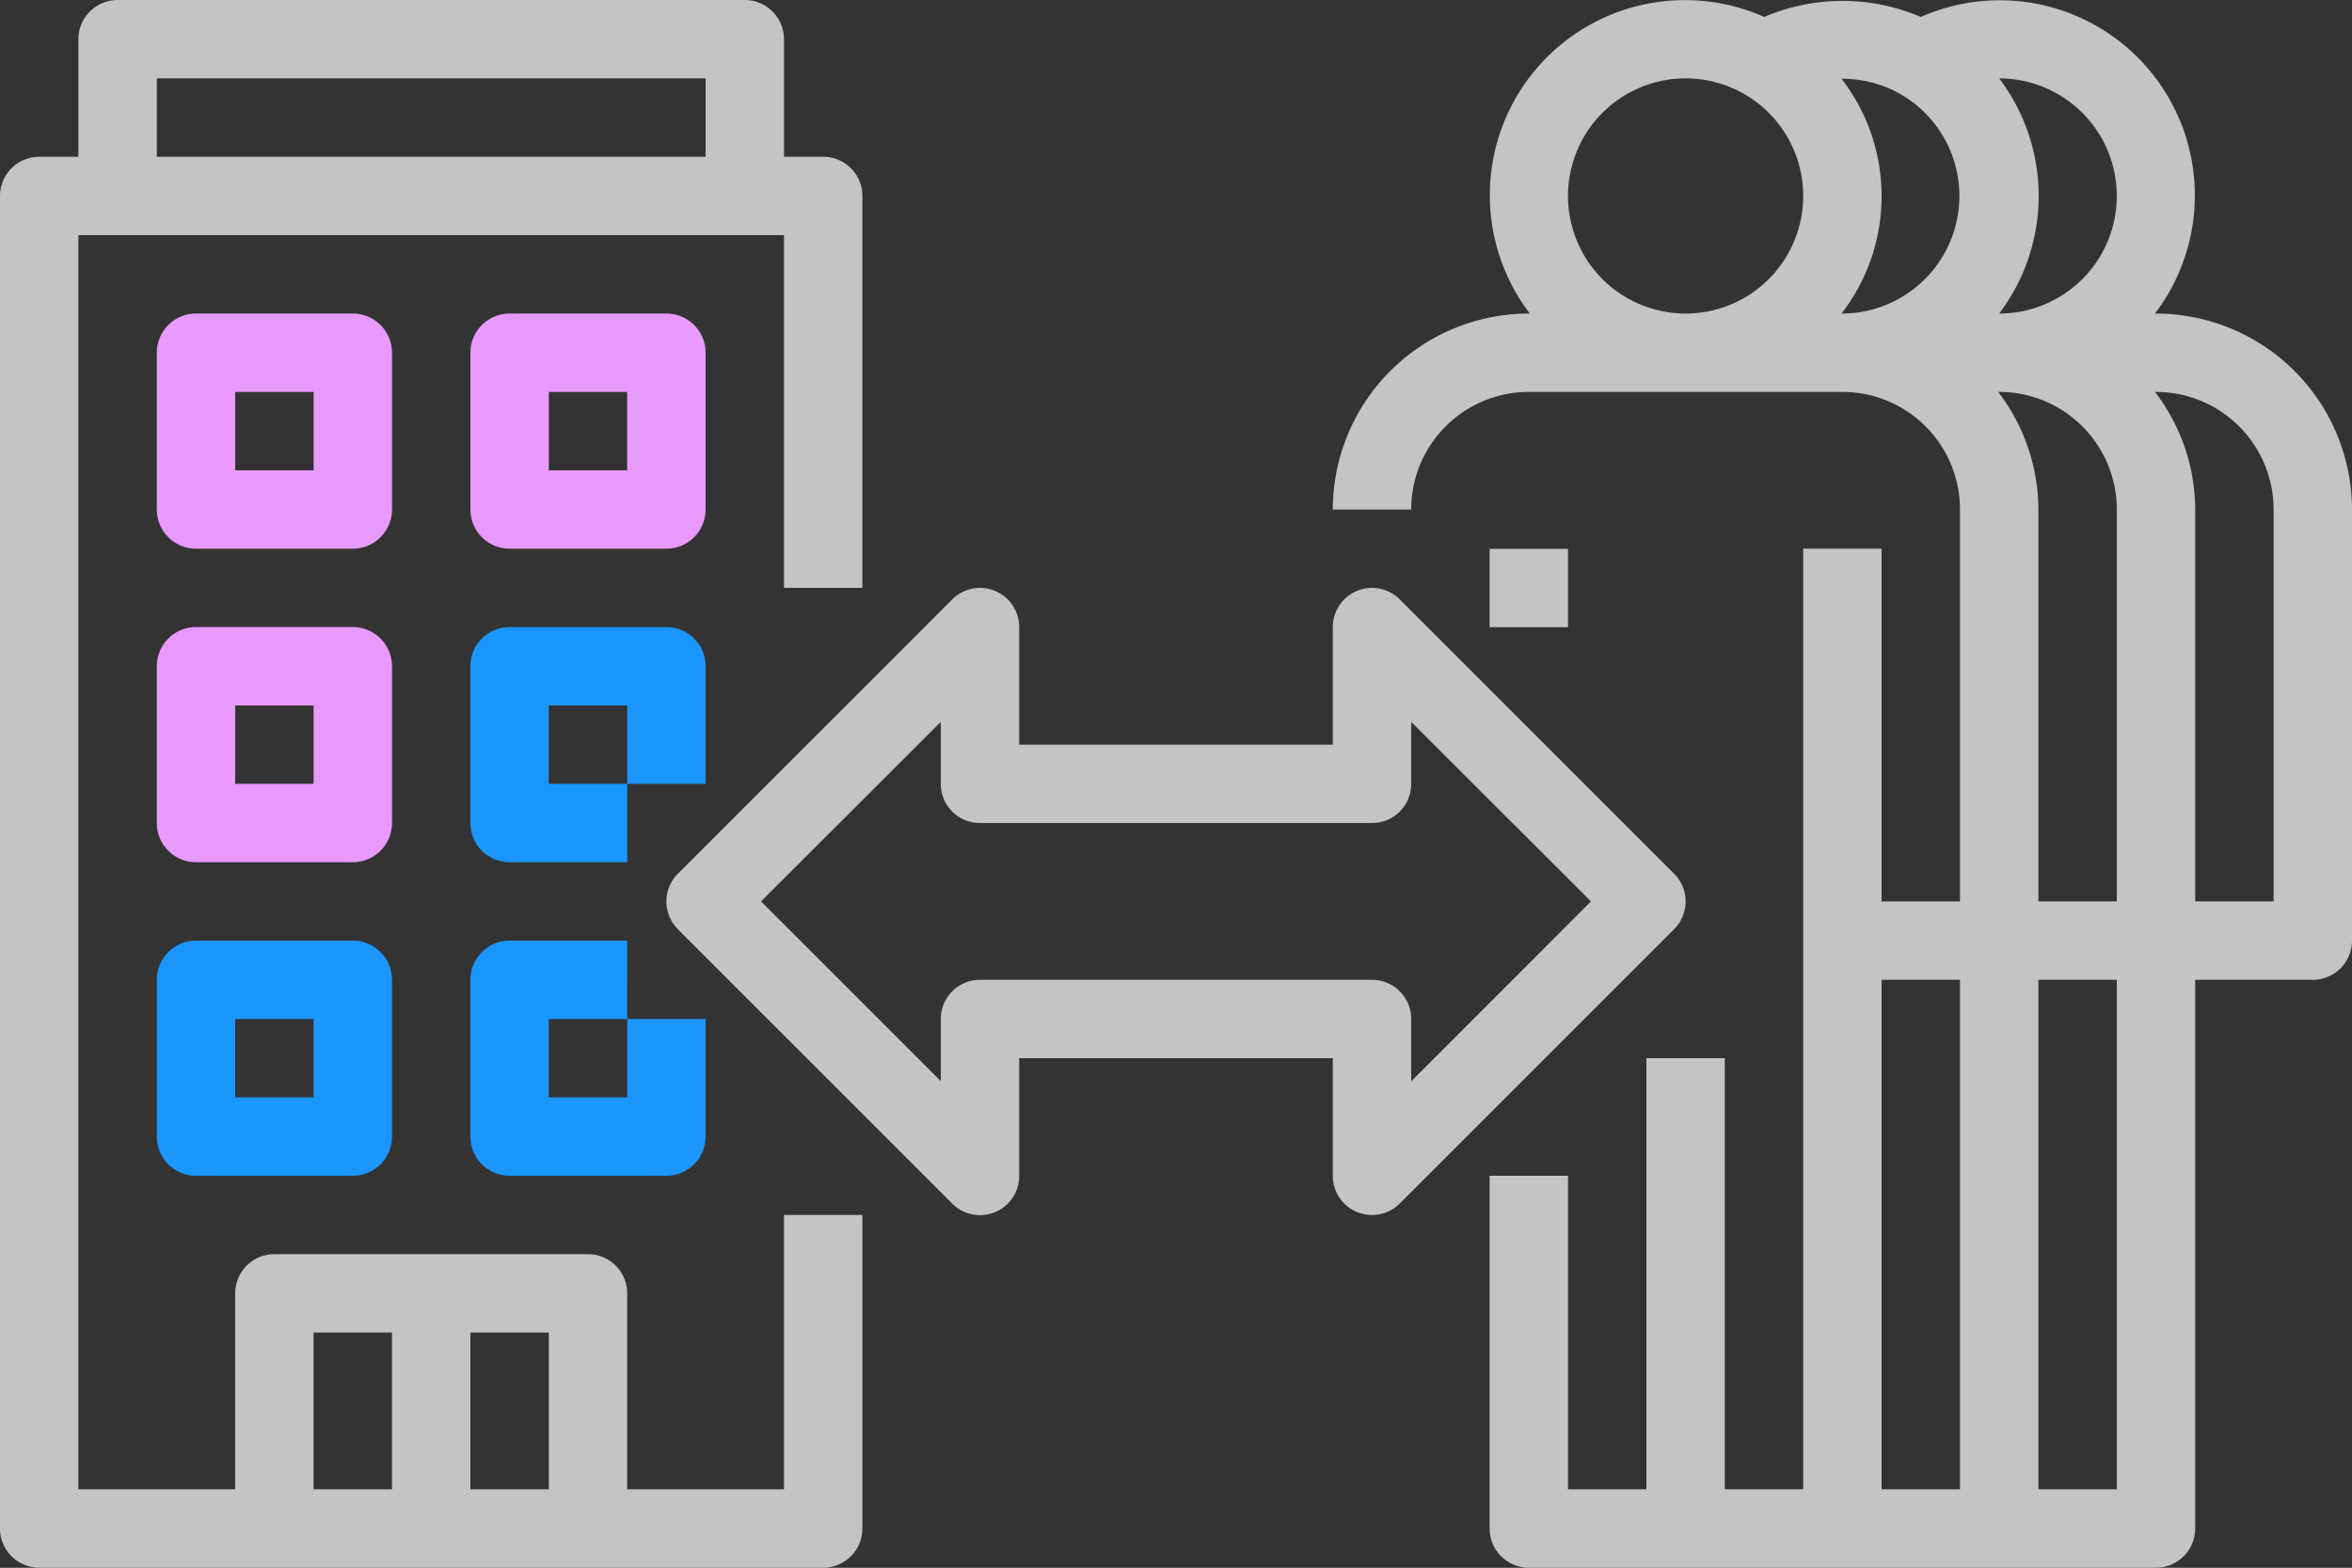 <svg xmlns="http://www.w3.org/2000/svg" viewBox="0 0 480 320.03"><rect x="0" y="0" width="480" height="320.03" fill="#333333" stroke="none"/><defs><style>.cls-1{fill:#fff;opacity:0.71;}.cls-2{fill:#1a96fc;}.cls-3{fill:#e89aff;}</style></defs><g id="Layer_2" data-name="Layer 2"><g id="Layer_1-2" data-name="Layer 1"><path class="cls-1" d="M8,320H168a8,8,0,0,0,8-8V248H160v56H128V264a8,8,0,0,0-8-8H56a8,8,0,0,0-8,8v40H16V48H160v72h16V40a8,8,0,0,0-8-8h-8V8a8,8,0,0,0-8-8H24a8,8,0,0,0-8,8V32H8a8,8,0,0,0-8,8V312a8,8,0,0,0,8,8Zm104-16H96V272h16ZM64,272H80v32H64ZM32,16H144V32H32Z"/><path class="cls-2" d="M72,192H40a8,8,0,0,0-8,8v32a8,8,0,0,0,8,8H72a8,8,0,0,0,8-8V200a8,8,0,0,0-8-8Zm-8,32H48V208H64Z"/><path class="cls-2" d="M96,232a8,8,0,0,0,8,8h32a8,8,0,0,0,8-8V208H128v16H112V208h16V192H104a8,8,0,0,0-8,8Z"/><path class="cls-3" d="M80,136a8,8,0,0,0-8-8H40a8,8,0,0,0-8,8v32a8,8,0,0,0,8,8H72a8,8,0,0,0,8-8ZM64,160H48V144H64Z"/><path class="cls-2" d="M96,168a8,8,0,0,0,8,8h24V160H112V144h16v16h16V136a8,8,0,0,0-8-8H104a8,8,0,0,0-8,8Z"/><path class="cls-3" d="M80,72a8,8,0,0,0-8-8H40a8,8,0,0,0-8,8v32a8,8,0,0,0,8,8H72a8,8,0,0,0,8-8ZM64,96H48V80H64Z"/><path class="cls-3" d="M104,112h32a8,8,0,0,0,8-8V72a8,8,0,0,0-8-8H104a8,8,0,0,0-8,8v32a8,8,0,0,0,8,8Zm8-32h16V96H112Z"/><path class="cls-1" d="M440,64h-.21A39.82,39.82,0,0,0,392,3.46a40.57,40.57,0,0,0-31.95,0A39.82,39.82,0,0,0,312.21,64H312a40.05,40.05,0,0,0-40,40h16a24,24,0,0,1,24-24h64a24,24,0,0,1,24,24v80H384V112H368V304H352V216H336v88H320V240H304v72a8,8,0,0,0,8,8H440a8,8,0,0,0,8-8V200h24a8,8,0,0,0,8-8V104a40.05,40.05,0,0,0-40-40Zm-8-24a24,24,0,0,1-24,24H408a39.78,39.78,0,0,0,0-48H408a24,24,0,0,1,24,24ZM388,19.29A24,24,0,0,1,375.82,64a39.17,39.17,0,0,0,0-47.92A24.06,24.06,0,0,1,388,19.29ZM320,40a24,24,0,1,1,24,24,24,24,0,0,1-24-24Zm87.79,40H408a24,24,0,0,1,24,24v80H416V104a39.58,39.58,0,0,0-8.21-24ZM384,200h16V304H384Zm48,104H416V200h16Zm32-120H448V104a39.58,39.58,0,0,0-8.21-24H440a24,24,0,0,1,24,24Z"/><rect class="cls-1" x="304" y="112.03" width="16" height="16"/><path class="cls-1" d="M138.34,189.69l56,56A8,8,0,0,0,208,240V216h64v24a8,8,0,0,0,13.66,5.66l56-56a8,8,0,0,0,0-11.31l-56-56A8,8,0,0,0,272,128v24H208V128a8,8,0,0,0-13.66-5.65l-56,56a8,8,0,0,0,0,11.31ZM192,147.35V160a8,8,0,0,0,8,8h80a8,8,0,0,0,8-8V147.35L324.69,184,288,220.72V208a8,8,0,0,0-8-8H200a8,8,0,0,0-8,8v12.69L155.31,184Z"/></g></g></svg>